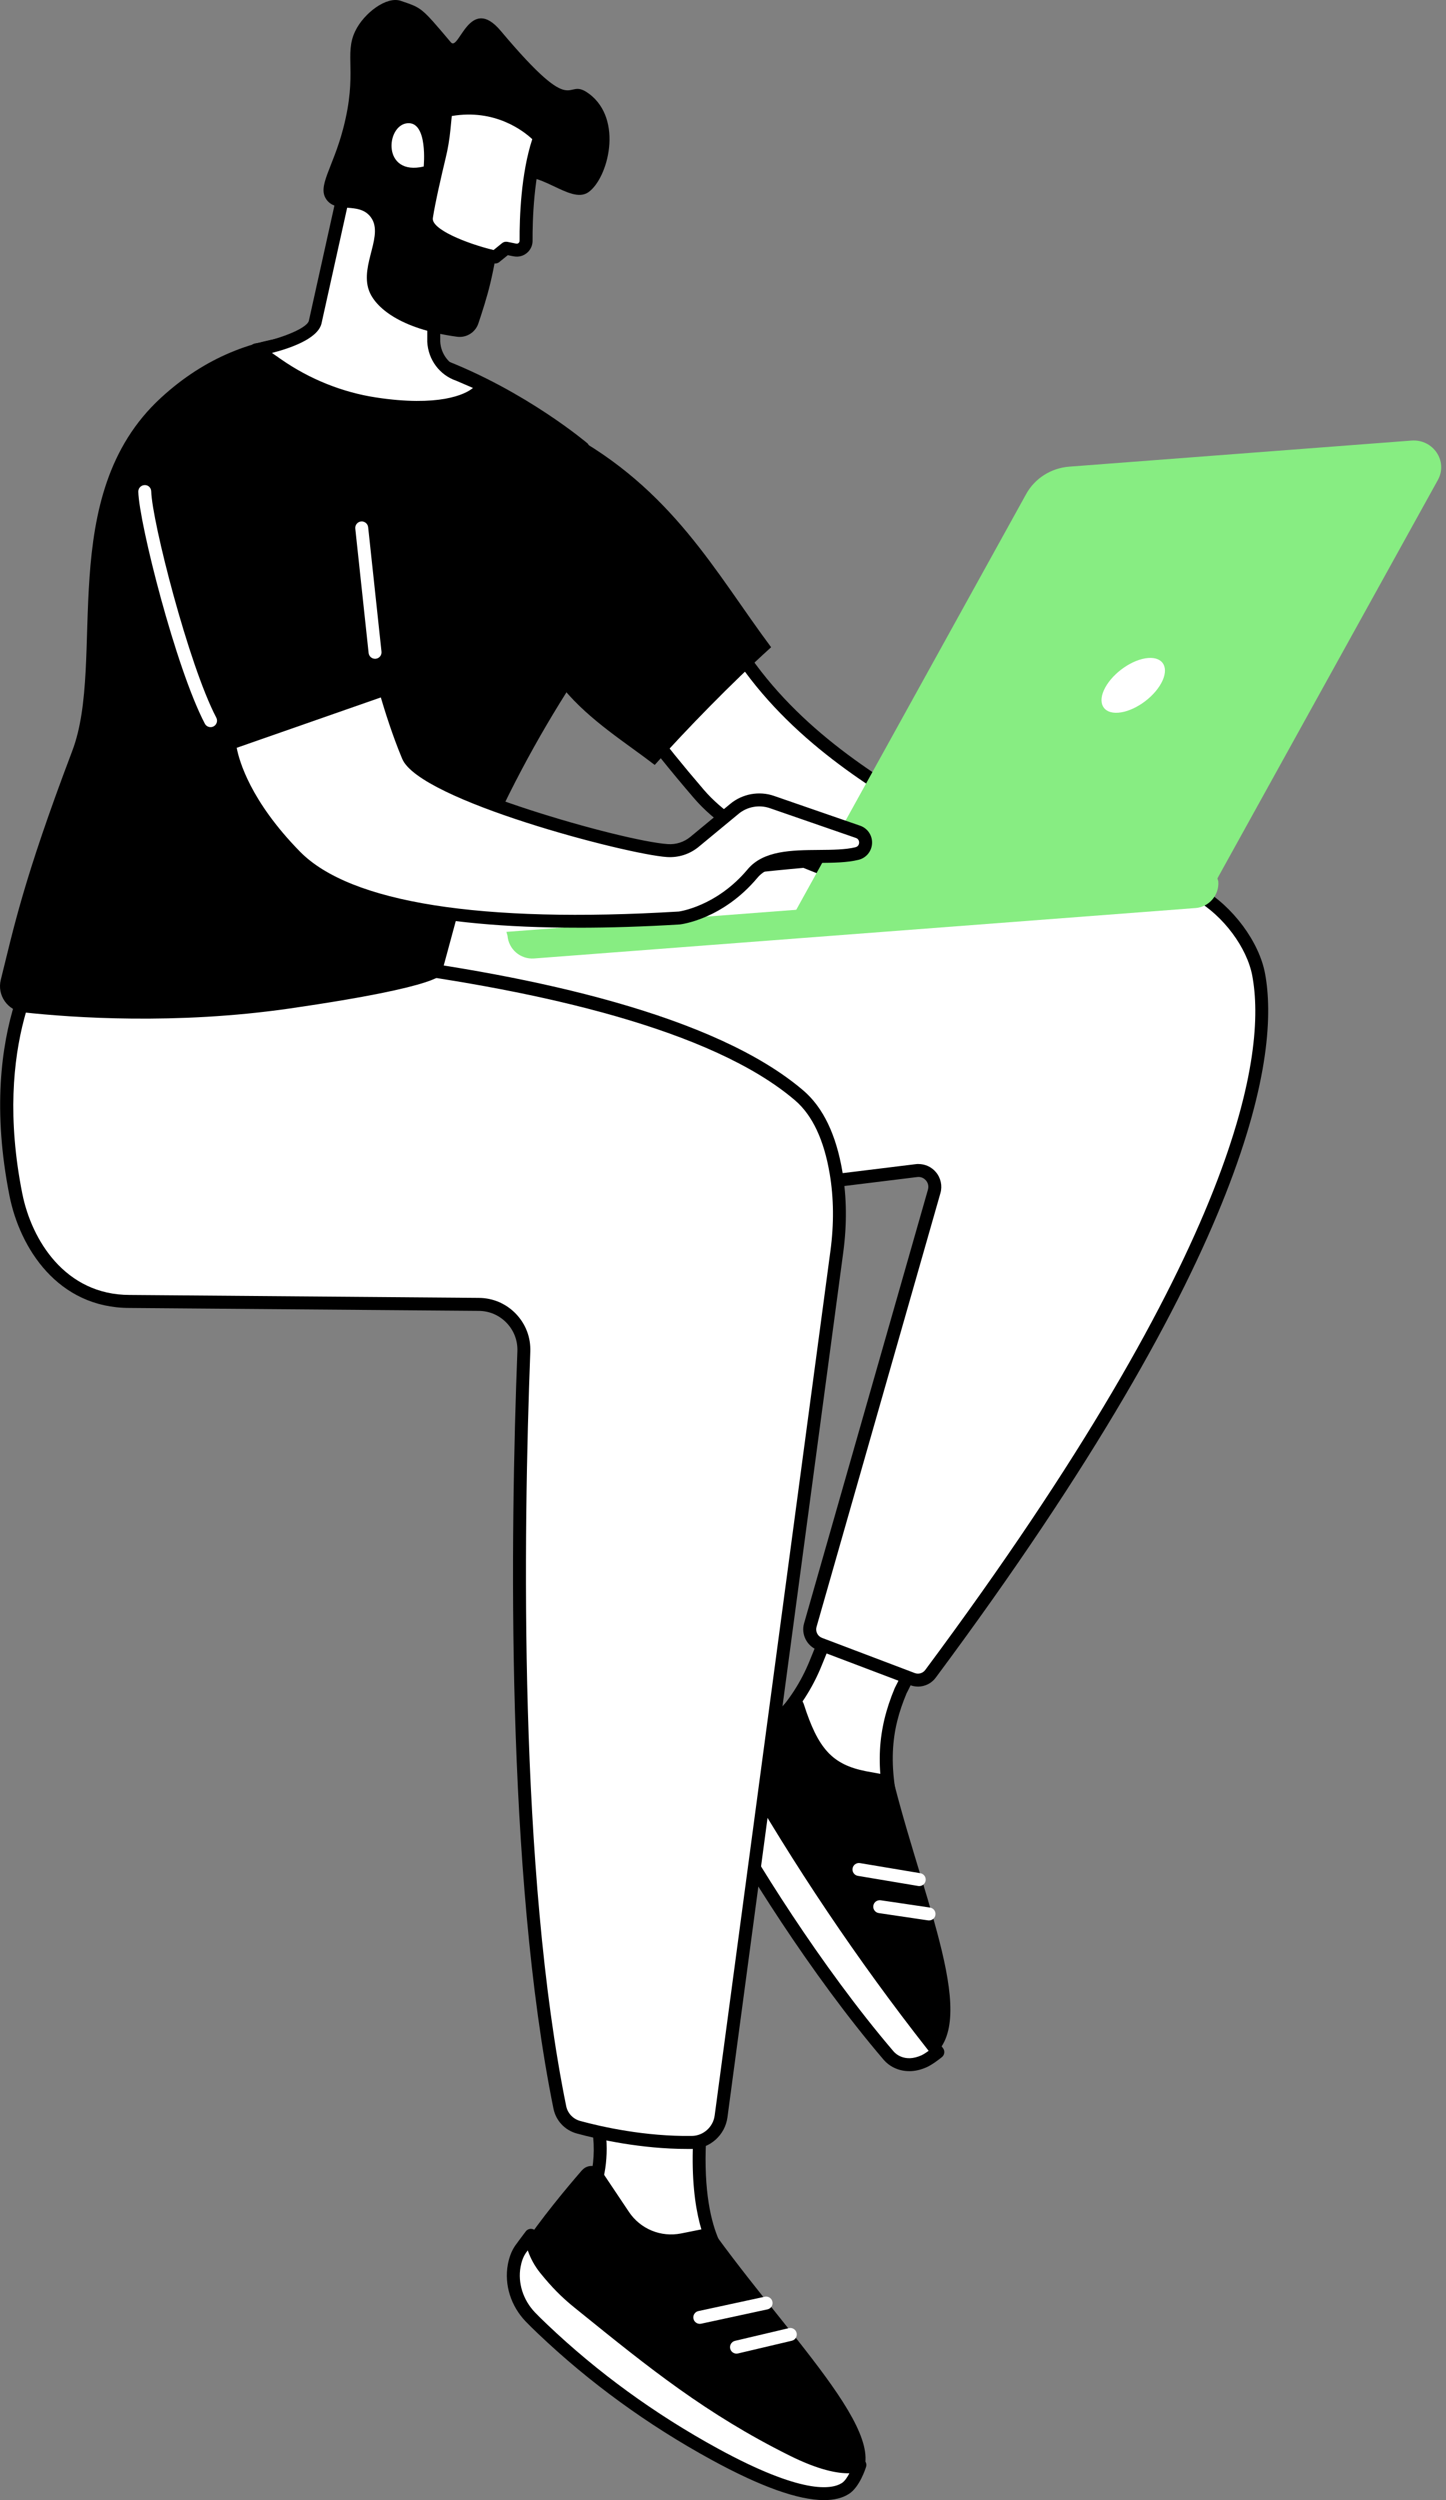 <svg width="151" height="261" viewBox="0 0 151 261" fill="none" xmlns="http://www.w3.org/2000/svg">
<rect x="0" y="0" width="151" height="261" fill="#808080" stroke="none"/>
<path d="M93.901 191.514C91.914 184.952 92.248 180.809 94.055 176.494L97.092 170.45L87.958 166.785L85.159 173.665C84.256 175.882 82.952 177.912 81.31 179.651L79.801 181.253L93.901 191.514Z" fill="white"/>
<path d="M93.904 192.19C93.764 192.19 93.626 192.147 93.506 192.062L79.406 181.801C79.25 181.687 79.148 181.51 79.13 181.317C79.112 181.124 79.179 180.931 79.311 180.79L80.82 179.189C82.41 177.502 83.659 175.56 84.535 173.411L87.333 166.53C87.474 166.188 87.866 166.019 88.212 166.157L97.346 169.822C97.521 169.893 97.659 170.033 97.726 170.211C97.793 170.389 97.784 170.585 97.698 170.753L94.661 176.797C93.099 180.536 92.471 184.459 94.55 191.318C94.636 191.596 94.532 191.896 94.296 192.065C94.18 192.147 94.042 192.19 93.904 192.19ZM80.82 181.158L92.729 189.823C91.384 184.526 91.611 180.588 93.433 176.234L96.161 170.805L88.335 167.663L85.787 173.919C84.85 176.222 83.509 178.307 81.806 180.114L80.823 181.155L80.82 181.158Z" fill="black"/>
<path d="M83.934 177.894C83.708 177.18 82.771 177.006 82.26 177.551C80.814 179.088 78.285 181.66 76.365 182.989C74.577 184.226 74.017 186.611 75.03 188.522C77.896 193.923 85.15 205.648 92.796 214.595C93.32 215.207 94.618 216.025 96.492 215.183C102.778 212.357 96.801 199.576 93.393 186.271C93.258 185.748 92.836 185.35 92.306 185.252L90.408 184.903C86.899 184.204 85.423 182.551 83.934 177.894Z" fill="black"/>
<path d="M76.794 182.695C76.794 182.695 76.503 182.891 76.362 182.989C74.574 184.226 74.014 186.611 75.027 188.522C77.893 193.923 85.147 205.648 92.793 214.595C93.317 215.207 94.615 216.025 96.489 215.183C97.061 214.926 97.928 214.221 97.928 214.221L97.414 213.566C90.089 204.242 83.463 194.389 77.587 184.091L76.791 182.695H76.794Z" fill="white"/>
<path d="M94.942 216.218C93.757 216.218 92.82 215.667 92.282 215.036C84.642 206.095 77.422 194.471 74.433 188.84C73.251 186.614 73.919 183.859 75.982 182.432L76.417 182.135C76.573 182.03 76.769 181.994 76.95 182.037C77.134 182.079 77.29 182.196 77.385 182.361L78.181 183.757C84.02 193.991 90.671 203.881 97.953 213.153L98.467 213.808C98.694 214.099 98.648 214.519 98.363 214.751C98.268 214.828 97.41 215.52 96.774 215.805C96.118 216.099 95.506 216.221 94.946 216.221L94.942 216.218ZM76.573 183.675C75.214 184.743 74.8 186.651 75.627 188.207C78.588 193.786 85.741 205.299 93.31 214.157C93.488 214.365 94.459 215.358 96.216 214.568C96.428 214.473 96.719 214.283 96.976 214.099L96.887 213.986C89.566 204.662 82.875 194.716 77.005 184.425L76.576 183.672L76.573 183.675Z" fill="black"/>
<path d="M95.996 196.897C95.959 196.897 95.922 196.897 95.882 196.887L89.584 195.831C89.216 195.77 88.968 195.421 89.03 195.053C89.091 194.686 89.44 194.435 89.807 194.499L96.106 195.555C96.474 195.617 96.722 195.966 96.66 196.333C96.605 196.664 96.317 196.897 95.993 196.897H95.996Z" fill="white"/>
<path d="M97.016 200.485C96.982 200.485 96.948 200.485 96.915 200.479L91.767 199.717C91.397 199.662 91.143 199.319 91.198 198.948C91.253 198.578 91.596 198.327 91.966 198.379L97.114 199.141C97.484 199.196 97.738 199.539 97.683 199.91C97.634 200.246 97.343 200.485 97.016 200.485Z" fill="white"/>
<path d="M42.435 96.232C42.435 96.232 105.837 82.328 125.158 93.335C128.07 94.995 130.829 98.471 131.439 101.765C133.294 111.796 127.709 133.653 97.162 174.746C96.731 175.324 95.962 175.551 95.288 175.297L85.597 171.622C84.81 171.325 84.385 170.474 84.614 169.666L97.551 124.381C97.888 123.202 96.914 122.063 95.696 122.21L35.276 129.636L42.432 96.232H42.435Z" fill="white"/>
<path d="M95.858 176.071C95.585 176.071 95.313 176.022 95.049 175.924L85.358 172.25C84.253 171.83 83.64 170.612 83.965 169.476L96.902 124.191C97 123.852 96.924 123.502 96.694 123.233C96.464 122.964 96.13 122.832 95.781 122.878L35.361 130.303C35.144 130.331 34.927 130.251 34.78 130.089C34.633 129.927 34.572 129.706 34.617 129.492L41.773 96.091C41.828 95.831 42.031 95.629 42.291 95.574C44.891 95.004 106.168 81.743 125.495 92.751C128.71 94.582 131.494 98.323 132.106 101.643C133.613 109.788 131.148 130.165 97.707 175.15C97.266 175.744 96.571 176.074 95.858 176.074V176.071ZM95.91 121.518C96.602 121.518 97.266 121.818 97.723 122.354C98.243 122.964 98.424 123.79 98.203 124.562L85.266 169.846C85.132 170.312 85.383 170.814 85.836 170.985L95.527 174.66C95.916 174.807 96.369 174.678 96.62 174.338C129.755 129.767 132.241 109.812 130.774 101.885C130.226 98.921 127.724 95.574 124.822 93.92C106.762 83.632 48.571 95.617 43.001 96.799L36.136 128.843L95.613 121.534C95.711 121.521 95.809 121.515 95.907 121.515L95.91 121.518Z" fill="black"/>
<path d="M61.156 215.623L62.399 221.527C64.059 230.119 57.782 234.516 57.782 234.516L76.347 236.776C76.347 236.776 72.293 234.311 73.119 222.375L74.182 212.39L61.159 215.623H61.156Z" fill="white"/>
<path d="M76.347 237.453C76.319 237.453 76.292 237.453 76.264 237.447L57.699 235.187C57.42 235.153 57.194 234.951 57.123 234.679C57.056 234.406 57.163 234.121 57.393 233.962C57.635 233.794 63.287 229.694 61.735 221.656L60.495 215.765C60.421 215.409 60.639 215.057 60.994 214.969L74.016 211.735C74.234 211.683 74.457 211.735 74.623 211.882C74.788 212.026 74.874 212.243 74.849 212.464L73.787 222.449C73.012 233.665 76.665 236.182 76.702 236.204C76.965 236.375 77.082 236.709 76.971 237.003C76.873 237.272 76.619 237.45 76.341 237.45L76.347 237.453ZM59.346 234.027L74.647 235.888C73.429 234.042 71.907 230.119 72.446 222.33L73.407 213.281L61.955 216.126L63.064 221.39C64.325 227.912 61.168 232.183 59.349 234.027H59.346Z" fill="black"/>
<path d="M60.77 226.57C59.239 228.331 56.465 231.641 54.337 234.844C52.999 236.853 53.801 239.171 55.231 241.097C58.155 245.025 62.166 248.047 66.879 251.159C70.997 253.875 75.6 256.741 81.139 259.273C82.642 259.962 86.032 260.902 88.298 259.772C95.141 256.358 83.729 245.665 74.754 233.347C74.402 232.863 73.805 232.627 73.217 232.743L71.117 233.163C69.013 233.582 66.873 232.698 65.682 230.919L62.855 226.696C62.375 225.976 61.343 225.915 60.773 226.573L60.77 226.57Z" fill="black"/>
<path d="M55.439 233.355C55.439 233.355 54.441 234.687 54.337 234.844C54.003 235.346 53.804 235.934 53.697 236.534C53.345 238.469 54.018 240.45 55.375 241.871C55.703 242.214 56.15 242.652 56.667 243.148C62.053 248.274 68.11 252.643 74.635 256.21C77.945 258.02 85.291 261.737 88.295 259.772C89.222 259.165 89.789 257.319 89.789 257.319C89.789 257.319 88.034 258.372 82.752 255.748C73.83 251.314 67.785 246.335 60.421 240.386C58.973 239.216 57.971 238.141 56.94 236.865C56.125 235.857 55.601 234.642 55.436 233.359L55.439 233.355Z" fill="white"/>
<path d="M86.05 261C83.359 261 79.427 259.598 74.314 256.802C67.647 253.161 61.554 248.73 56.202 243.638C55.672 243.136 55.219 242.689 54.885 242.34C53.342 240.726 52.65 238.509 53.029 236.415C53.167 235.662 53.415 235.006 53.773 234.471C53.884 234.305 54.729 233.175 54.9 232.952C55.066 232.731 55.347 232.633 55.614 232.704C55.88 232.774 56.076 232.998 56.113 233.27C56.263 234.428 56.731 235.524 57.472 236.439C58.614 237.854 59.594 238.843 60.853 239.86L61.563 240.432C68.502 246.039 74.494 250.883 83.062 255.142C87.796 257.494 89.458 256.735 89.474 256.725C89.719 256.606 90.019 256.637 90.224 256.811C90.429 256.986 90.524 257.261 90.444 257.518C90.377 257.73 89.771 259.619 88.671 260.339C87.995 260.78 87.122 261 86.053 261H86.05ZM55.115 234.924C55.001 235.077 54.922 235.187 54.9 235.218C54.646 235.597 54.465 236.081 54.361 236.654C54.058 238.326 54.622 240.102 55.865 241.406C56.186 241.743 56.624 242.172 57.136 242.658C62.402 247.671 68.401 252.031 74.963 255.617C83.714 260.397 86.843 259.916 87.93 259.206C88.206 259.025 88.478 258.627 88.699 258.198C87.496 258.226 85.533 257.883 82.456 256.352C73.753 252.025 67.709 247.141 60.709 241.483L59.999 240.91C58.66 239.829 57.622 238.779 56.416 237.288C55.843 236.577 55.402 235.778 55.112 234.924H55.115Z" fill="black"/>
<path d="M73.077 242.6C72.764 242.6 72.486 242.383 72.415 242.067C72.335 241.703 72.568 241.342 72.933 241.265L79.859 239.768C80.223 239.691 80.585 239.921 80.661 240.285C80.741 240.65 80.508 241.011 80.144 241.088L73.217 242.585C73.168 242.594 73.123 242.6 73.073 242.6H73.077Z" fill="white"/>
<path d="M76.91 245.708C76.604 245.708 76.325 245.5 76.252 245.188C76.166 244.824 76.393 244.459 76.754 244.373L82.373 243.048C82.734 242.959 83.099 243.185 83.187 243.55C83.273 243.914 83.046 244.279 82.685 244.364L77.066 245.69C77.014 245.702 76.962 245.708 76.91 245.708Z" fill="white"/>
<path d="M83.457 114.357C64.984 98.56 5.544 98.064 5.544 98.064C5.544 98.064 -1.879 106.916 1.664 124.725C2.834 130.598 6.986 135.867 13.548 135.867L50.013 136.177C52.687 136.198 54.809 138.427 54.704 141.097C54.025 158.726 53.421 195.17 58.462 220.003C58.667 221.01 59.426 221.809 60.415 222.079C62.745 222.71 67.308 223.732 72.256 223.665C73.799 223.644 75.091 222.483 75.296 220.952L87.391 130.641C87.756 127.918 87.765 125.153 87.309 122.444C86.822 119.55 85.753 116.323 83.457 114.357Z" fill="white"/>
<path d="M71.793 224.341C66.928 224.341 62.491 223.34 60.237 222.728C58.988 222.388 58.054 221.396 57.797 220.134C52.815 195.586 53.296 160.06 54.028 141.067C54.071 139.958 53.672 138.908 52.907 138.106C52.141 137.306 51.113 136.859 50.004 136.85L13.538 136.544C6 136.544 2.071 130.248 0.996 124.859C-2.568 106.94 4.711 98.002 5.023 97.632C5.152 97.475 5.36 97.405 5.547 97.39C7.984 97.411 65.449 98.07 83.895 113.848C85.952 115.609 87.324 118.463 87.973 122.336C88.42 124.997 88.448 127.82 88.059 130.732L75.964 221.044C75.716 222.899 74.124 224.317 72.262 224.341C72.103 224.341 71.947 224.341 71.79 224.341H71.793ZM5.874 98.743C4.766 100.28 -0.786 108.949 2.325 124.59C3.299 129.48 6.82 135.187 13.544 135.187L50.016 135.494C51.492 135.506 52.867 136.1 53.887 137.169C54.906 138.237 55.436 139.64 55.378 141.116C54.649 160.048 54.169 195.451 59.123 219.862C59.276 220.618 59.839 221.215 60.593 221.42C62.849 222.033 67.369 223.052 72.25 222.982C73.447 222.967 74.47 222.051 74.629 220.857L86.724 130.545C87.094 127.768 87.07 125.08 86.644 122.55C86.047 118.998 84.829 116.414 83.019 114.868C65.66 100.023 10.724 98.817 5.874 98.74V98.743Z" fill="black"/>
<path d="M70.878 56.34L75.768 65.722C80.514 74.262 88.148 79.924 96.599 84.82L100.026 86.807C102.221 88.081 104.778 88.59 107.295 88.253L107.681 88.201C111.524 87.686 115.421 88.605 118.637 90.776L110.118 94.04C104.925 96.03 99.144 95.948 94.052 93.709C89.174 91.563 78.181 88.939 72.997 82.9C62.133 70.251 62.559 67.44 62.559 67.44L70.884 56.34H70.878Z" fill="white"/>
<path d="M102.438 96.15C99.477 96.15 96.538 95.54 93.776 94.325C92.643 93.826 91.179 93.302 89.483 92.699C84.026 90.751 76.552 88.081 72.48 83.338C61.946 71.075 61.805 67.856 61.885 67.336C61.903 67.226 61.946 67.122 62.014 67.03L70.339 55.93C70.477 55.743 70.704 55.642 70.936 55.66C71.169 55.679 71.374 55.817 71.481 56.022L76.371 65.404C81.359 74.376 89.569 79.955 96.942 84.229L100.368 86.216C102.426 87.407 104.857 87.891 107.209 87.576L107.595 87.524C111.606 86.988 115.663 87.943 119.019 90.209C119.227 90.35 119.341 90.595 119.313 90.846C119.286 91.097 119.12 91.312 118.885 91.4L110.366 94.665C107.788 95.654 105.112 96.147 102.448 96.147L102.438 96.15ZM63.238 67.654C63.352 68.3 64.356 71.803 73.505 82.459C77.345 86.93 84.624 89.529 89.936 91.428C91.654 92.043 93.139 92.573 94.318 93.091C99.239 95.255 104.759 95.366 109.87 93.409L117.109 90.635C114.273 89.064 111.006 88.439 107.763 88.871L107.38 88.923C104.732 89.275 101.997 88.733 99.683 87.392L96.256 85.405C88.724 81.038 80.328 75.325 75.171 66.05L70.771 57.605L63.232 67.654H63.238Z" fill="black"/>
<path d="M46.106 101.634C46.106 101.634 46.728 102.901 30.239 105.284C18.352 107.001 7.561 106.242 2.46 105.685C0.797 105.504 -0.323 103.903 0.084 102.283C1.422 96.933 2.399 91.967 7.549 78.384C11.123 68.956 5.694 51.759 16.793 41.541C35.524 24.296 61.367 46.3 61.367 46.3L69.494 58.236C60.182 69.152 52.867 81.623 47.885 95.081L46.109 101.637L46.106 101.634Z" fill="black"/>
<path d="M39.165 68.775C38.825 68.775 38.531 68.518 38.494 68.172L37.101 55.183C37.061 54.812 37.331 54.479 37.701 54.439C38.068 54.399 38.405 54.669 38.445 55.039L39.838 68.028C39.878 68.399 39.609 68.732 39.238 68.772C39.214 68.772 39.189 68.775 39.165 68.775Z" fill="white"/>
<path d="M21.99 75.91C21.745 75.91 21.512 75.778 21.39 75.548C18.355 69.755 14.521 54.58 14.442 51.334C14.433 50.96 14.727 50.651 15.1 50.642C15.489 50.623 15.783 50.927 15.792 51.3C15.869 54.374 19.69 69.394 22.587 74.921C22.761 75.251 22.633 75.659 22.302 75.833C22.201 75.885 22.094 75.91 21.99 75.91Z" fill="white"/>
<path d="M126.984 91.961L82.961 95.317L107.148 51.594C108.048 49.947 109.754 48.86 111.664 48.716L147.392 45.994C149.661 45.822 151.226 48.146 150.154 50.103L126.984 91.964V91.961Z" fill="#87ED82"/>
<path d="M121.261 71.326C120.397 72.903 118.391 74.281 116.778 74.403C115.164 74.526 114.555 73.347 115.418 71.77C116.282 70.193 118.287 68.815 119.901 68.692C121.515 68.57 122.124 69.749 121.261 71.326Z" fill="white"/>
<path d="M124.837 94.796L55.776 100.06C54.349 100.167 53.106 99.099 52.996 97.672L52.88 97.283L127.106 91.627L127.222 92.016C127.33 93.443 126.261 94.689 124.834 94.799L124.837 94.796Z" fill="#87ED82"/>
<path d="M89.596 86.835L80.606 83.724C79.271 83.262 77.789 83.528 76.702 84.431L72.531 87.879C71.735 88.538 70.719 88.862 69.687 88.795C65.189 88.498 44.235 82.769 42.631 78.963C41.28 75.76 40.224 71.929 40.224 71.929L23.971 77.612C23.971 77.612 24.234 82.634 30.842 89.374C36.467 95.109 50.972 97.038 70.924 95.834C70.924 95.834 75.094 95.363 78.591 91.189C80.823 88.522 86.265 89.897 89.492 89.104C90.637 88.822 90.711 87.221 89.596 86.835Z" fill="white"/>
<path d="M60.354 96.848C45.16 96.848 34.887 94.469 30.358 89.848C23.649 83.005 23.306 77.867 23.294 77.649C23.279 77.349 23.463 77.074 23.747 76.976L40.001 71.293C40.178 71.231 40.371 71.244 40.536 71.332C40.702 71.418 40.824 71.571 40.873 71.752C40.883 71.789 41.936 75.579 43.252 78.703C44.633 81.976 65.023 87.809 69.733 88.121C70.593 88.183 71.439 87.907 72.1 87.359L76.27 83.911C77.535 82.867 79.28 82.552 80.827 83.088L89.817 86.198C90.601 86.471 91.103 87.212 91.066 88.042C91.026 88.872 90.46 89.564 89.651 89.763C88.448 90.057 87.033 90.069 85.533 90.084C82.988 90.106 80.358 90.13 79.106 91.624C75.477 95.957 71.178 96.487 70.998 96.508C67.222 96.738 63.667 96.851 60.354 96.851V96.848ZM24.718 78.069C24.981 79.456 26.172 83.648 31.323 88.902C36.559 94.243 50.24 96.407 70.881 95.161C70.881 95.161 74.807 94.653 78.071 90.755C79.724 88.78 82.67 88.755 85.524 88.731C86.942 88.719 88.28 88.706 89.33 88.449C89.67 88.366 89.713 88.069 89.716 87.981C89.719 87.892 89.707 87.592 89.376 87.478L80.386 84.367C79.28 83.985 78.034 84.211 77.134 84.955L72.963 88.403C72.032 89.172 70.854 89.551 69.644 89.472C65.477 89.196 43.834 83.562 42.006 79.229C40.983 76.804 40.138 74.064 39.768 72.808L24.715 78.069H24.718Z" fill="black"/>
<path d="M59.12 45.106C70.22 51.052 74.712 59.773 80.526 67.569C76.43 71.268 71.543 76.29 68.37 79.857C65.385 77.557 61.603 75.23 58.857 71.929L59.12 45.106Z" fill="black"/>
<path d="M45.316 23.494L45.292 35.65C45.368 37.236 46.406 38.617 47.91 39.128L50.224 40.123C50.822 40.381 48.678 43.62 39.155 42.16C35.493 41.599 32.011 40.182 28.971 38.069L26.742 36.516C28.282 36.29 32.514 35.16 32.903 33.65L36.415 17.823L45.316 23.49V23.494Z" fill="white"/>
<path d="M43.598 43.204C42.279 43.204 40.769 43.091 39.057 42.83C35.346 42.261 31.727 40.806 28.591 38.626L26.362 37.077C26.136 36.918 26.025 36.636 26.09 36.367C26.154 36.097 26.374 35.892 26.65 35.852C28.702 35.549 32.027 34.37 32.254 33.488L35.76 17.682C35.809 17.468 35.956 17.287 36.161 17.204C36.363 17.122 36.599 17.14 36.782 17.259L45.684 22.927C45.88 23.053 45.996 23.267 45.996 23.5L45.971 35.656C46.033 36.942 46.881 38.069 48.13 38.495L50.494 39.508C50.895 39.68 51.085 40.12 50.953 40.58C50.617 41.762 48.332 43.21 43.598 43.21V43.204ZM28.401 36.847L29.36 37.515C32.33 39.582 35.753 40.956 39.26 41.492C45.776 42.49 48.574 41.198 49.392 40.5L47.643 39.747C45.913 39.159 44.707 37.554 44.618 35.678L44.639 23.861L36.868 18.913L33.567 33.797C33.16 35.384 30.257 36.37 28.401 36.844V36.847Z" fill="black"/>
<path d="M61.517 9.794C58.881 7.81 60.442 12.924 52.285 3.217C49.036 -0.647 47.928 5.422 47.083 4.42C43.959 0.725 44.07 0.847 41.85 0.088C40.38 -0.418 38.022 1.346 37.107 3.226C35.897 5.706 37.379 7.544 35.83 13.453C34.74 17.602 33.083 19.464 34.106 20.854C35.141 22.263 37.379 21.099 38.626 22.554C40.239 24.434 37.548 27.609 38.528 30.322C39.146 32.034 41.703 34.339 47.729 35.154C48.706 35.286 49.643 34.701 49.955 33.764C50.356 32.563 50.852 31.042 51.207 29.547C52.895 22.434 51.728 19.795 53.452 18.809C56.091 17.296 59.505 21.445 61.456 20.058C63.483 18.619 65.13 12.51 61.523 9.794H61.517Z" fill="black"/>
<path d="M46.553 11.54L46.357 13.524C46.265 14.458 46.109 15.386 45.889 16.301C45.475 18.016 44.789 20.971 44.532 22.655C44.153 25.129 51.71 26.831 51.71 26.831L52.852 25.907L53.743 26.087C53.914 26.121 54.095 26.121 54.263 26.066C54.68 25.925 54.94 25.545 54.937 25.135C54.925 22.897 55.063 17.976 56.361 14.345C56.361 14.345 52.665 10.217 46.553 11.54Z" fill="white"/>
<path d="M51.713 27.508C51.664 27.508 51.615 27.502 51.563 27.493C50.197 27.187 43.411 25.503 43.865 22.554C44.128 20.83 44.835 17.799 45.233 16.145C45.445 15.266 45.598 14.363 45.687 13.46L45.883 11.475C45.91 11.181 46.124 10.943 46.412 10.881C52.837 9.494 56.704 13.717 56.866 13.894C57.031 14.078 57.084 14.338 56.998 14.574C55.715 18.163 55.601 23.154 55.614 25.135C55.617 25.852 55.16 26.482 54.478 26.712C54.211 26.801 53.911 26.816 53.608 26.755L53.029 26.639L52.135 27.361C52.013 27.459 51.863 27.511 51.71 27.511L51.713 27.508ZM47.178 12.109L47.031 13.594C46.936 14.559 46.774 15.523 46.547 16.463C46.155 18.096 45.457 21.084 45.2 22.762C45.022 23.923 48.672 25.408 51.541 26.103L52.426 25.386C52.582 25.258 52.788 25.209 52.986 25.248L53.878 25.429C53.945 25.441 54.009 25.444 54.049 25.429C54.178 25.386 54.26 25.273 54.26 25.144C54.245 22.689 54.404 18.129 55.583 14.528C54.695 13.698 51.707 11.338 47.175 12.112L47.178 12.109Z" fill="black"/>
<path d="M44.245 17.385C44.245 17.385 44.719 12.612 42.502 12.869C40.285 13.126 39.896 18.396 44.245 17.385Z" fill="white"/>
</svg>
